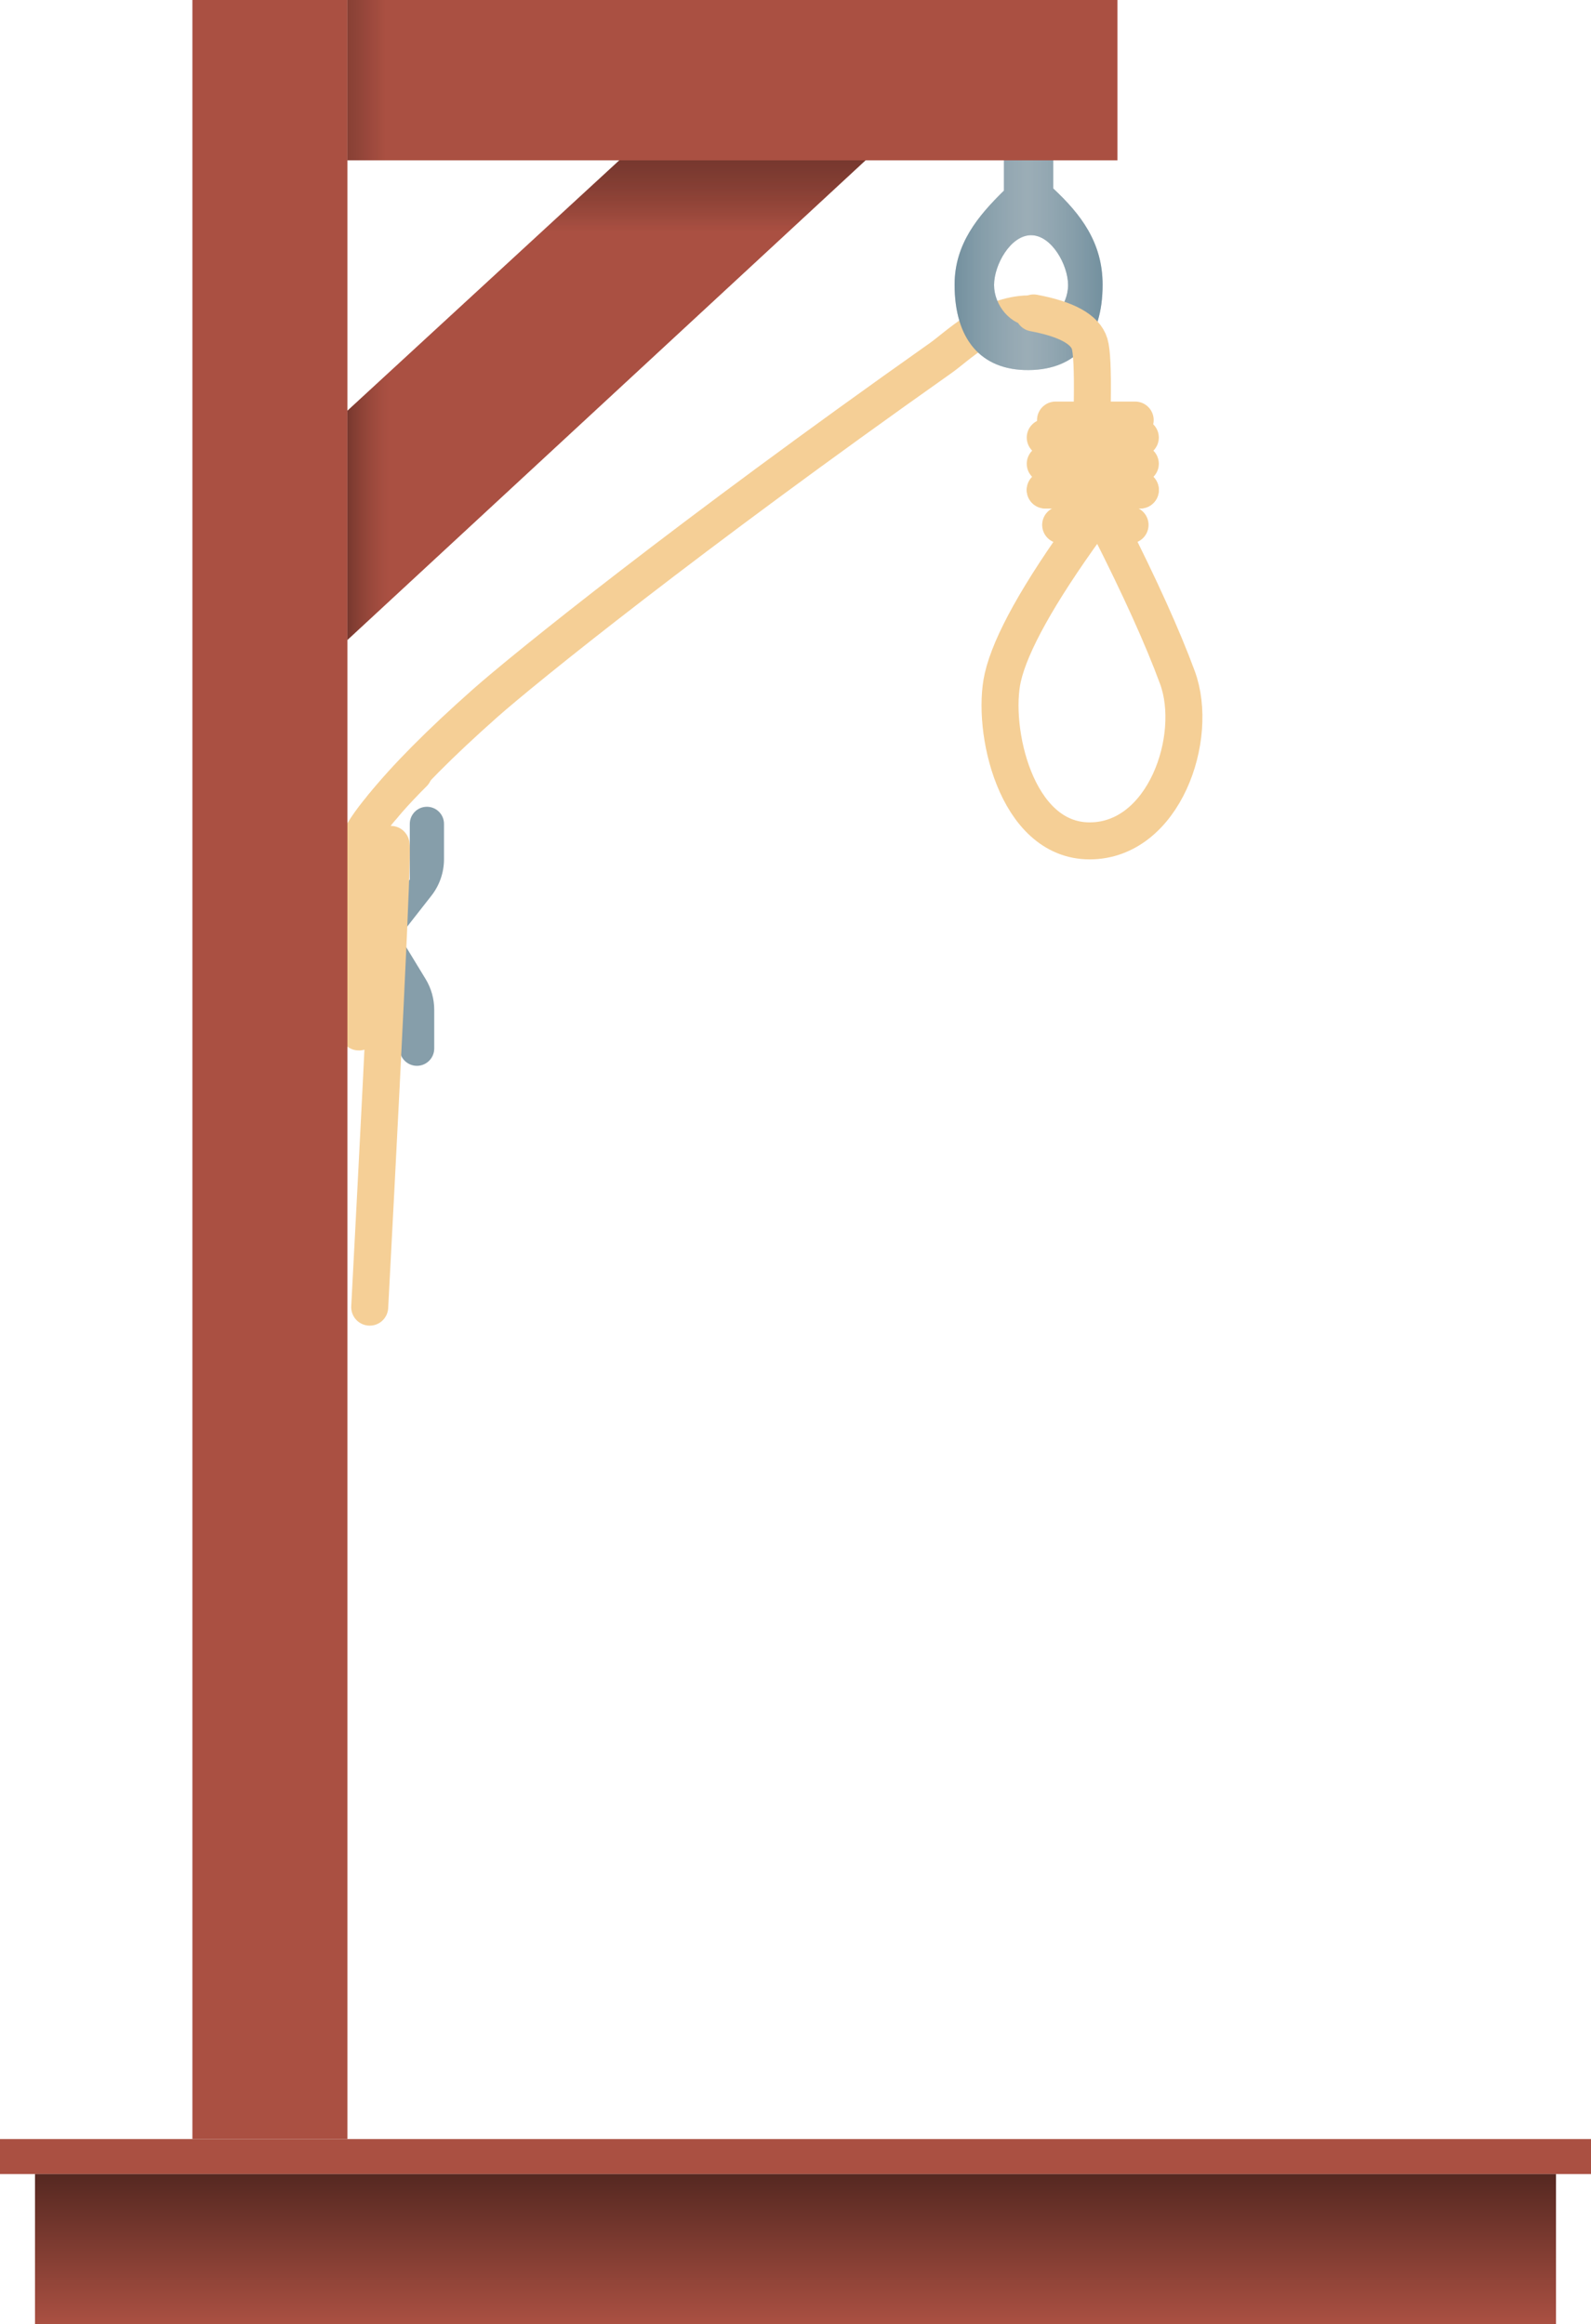 <?xml version="1.0" encoding="UTF-8" standalone="no"?>
<svg width="215px" height="314px" viewBox="0 0 215 314" version="1.1" xmlns="http://www.w3.org/2000/svg" xmlns:xlink="http://www.w3.org/1999/xlink">
    <!-- Generator: Sketch 46.2 (44496) - http://www.bohemiancoding.com/sketch -->
    <title>gallows</title>
    <desc>Created with Sketch.</desc>
    <defs>
        <linearGradient x1="0%" y1="68.086%" x2="100%" y2="68.086%" id="linearGradient-1">
            <stop stop-color="#608293" stop-opacity="0.5" offset="0%"></stop>
            <stop stop-color="#C2CACE" stop-opacity="0.351" offset="49.263%"></stop>
            <stop stop-color="#608293" stop-opacity="0.5" offset="100%"></stop>
        </linearGradient>
        <path d="M135.667,25.751 L135.667,8 L142.333,8 L142.333,25.465 C146.075,28.961 149,32.778 149,38.462 C149,45.758 145.501,49.949 139,50 C132.499,50.05 129,45.758 129,38.462 C129,32.934 132.187,29.169 135.667,25.751 Z M139.333,44.024 C142.095,44.024 144.333,41.249 144.333,38.513 C144.333,35.777 142.095,31.779 139.333,31.779 C136.572,31.779 134.333,35.777 134.333,38.513 C134.333,41.249 136.572,44.024 139.333,44.024 Z" id="path-2"></path>
        <linearGradient x1="74.07%" y1="14.805%" x2="74.07%" y2="0%" id="linearGradient-3">
            <stop stop-color="#AA5042" stop-opacity="0.5" offset="0%"></stop>
            <stop stop-color="#000000" stop-opacity="0.362" offset="100%"></stop>
        </linearGradient>
        <linearGradient x1="8.252%" y1="75.585%" x2="0%" y2="75.585%" id="linearGradient-4">
            <stop stop-color="#AA5042" stop-opacity="0.166" offset="0%"></stop>
            <stop stop-color="#000000" stop-opacity="0.315" offset="100%"></stop>
        </linearGradient>
        <polygon id="path-5" points="20.946 55.499 57.77 21.589 91.04 21.589 20.946 86.459"></polygon>
        <linearGradient x1="5.139%" y1="50%" x2="0%" y2="50%" id="linearGradient-6">
            <stop stop-color="#AA5042" stop-opacity="0.225" offset="0%"></stop>
            <stop stop-color="#000000" stop-opacity="0.212" offset="100%"></stop>
        </linearGradient>
        <rect id="path-7" x="20.946" y="0" width="104.054" height="21.658"></rect>
        <linearGradient x1="43.393%" y1="100%" x2="43.393%" y2="0%" id="linearGradient-8">
            <stop stop-color="#AA5042" stop-opacity="0.5" offset="0%"></stop>
            <stop stop-color="#000000" stop-opacity="0.5" offset="100%"></stop>
        </linearGradient>
        <rect id="path-9" x="4.733" y="4.73" width="205.535" height="20.27"></rect>
    </defs>
    <g id="Page-1" stroke="none" stroke-width="1" fill="none" fill-rule="evenodd">
        <g id="Dribble-Copy" transform="translate(-107, -89)">
            <g id="gallows" transform="translate(107, 89)">
                <path d="M57.689,109 L57.689,109 L57.689,109 C58.965,109 60,110.035 60,111.311 L60,116.081 L60,116.081 C60,117.869 59.401,119.606 58.298,121.014 L54,126.5 L57.512,132.268 L57.512,132.268 C58.276,133.521 58.679,134.961 58.679,136.429 L58.679,141.66 L58.679,141.66 C58.679,142.952 57.632,144 56.34,144 L56.34,144 L56.34,144 C55.048,144 54,142.952 54,141.66 L54,134.185 L48,126.5 L55.378,118.841 L55.378,111.311 L55.378,111.311 C55.378,110.035 56.412,109 57.689,109 Z" id="Rectangle-5" fill="#869EAA"></path>
                <g id="ropesource" transform="translate(47, 42)" stroke="#F5CF96" stroke-width="5" stroke-linecap="round">
                    <path d="M8.905,62.436 C3.647,67.695 1,71.407 0.965,73.574 C0.947,74.656 -0.112,82.01 0.965,95.168 C1.495,101.642 3.071,94.2 5.694,72.842 C6.319,67.756 5.408,88.343 2.961,134.603" id="Line-Copy"></path>
                    <path d="M97.653,3.344 C94.839,1.316 92.801,0.342 91.54,0.425 C86.279,0.767 82.375,4.783 80.116,6.377 C45.839,30.576 23.888,48.284 18.516,53.044 C12.422,58.445 7.808,63.095 4.676,66.995" id="Line-3"></path>
                </g>
                <g id="pin">
                    <use fill="#869EAA" xlink:href="#path-2"></use>
                    <use fill="url(#linearGradient-1)" xlink:href="#path-2"></use>
                </g>
                <g id="noose" transform="translate(135, 42)" stroke="#F5CF96" stroke-width="5" stroke-linecap="round">
                    <path d="M4.681,0.281 C9.133,1.113 11.655,2.503 12.248,4.45 C12.841,6.397 12.732,14.605 11.922,29.074 C5.355,38.15 1.551,44.972 0.51,49.541 C-1.051,56.395 2.204,71.607 12.248,71.607 C22.291,71.607 27.1,57.655 24.112,49.541 C22.12,44.132 19.035,37.309 14.857,29.074" id="Line"></path>
                    <path d="M7.639,14.754 L18.403,14.754" id="Line-2"></path>
                    <path d="M6.25,17.115 L19.097,17.115" id="Line-2-Copy"></path>
                    <path d="M6.25,20.656 L19.097,20.656" id="Line-2-Copy-2"></path>
                    <path d="M6.25,24.197 L19.097,24.197" id="Line-2-Copy-3"></path>
                    <path d="M6.25,24.197 L19.097,24.197" id="Line-2-Copy-4"></path>
                    <path d="M8.333,28.918 L17.708,28.918" id="Line-2-Copy-5"></path>
                </g>
                <g id="stand" transform="translate(26, 0)">
                    <rect id="Rectangle" fill="#AA5042" x="0" y="0" width="20.946" height="289"></rect>
                    <g id="Rectangle-3">
                        <use fill="#AA5042" xlink:href="#path-5"></use>
                        <use fill="url(#linearGradient-3)" xlink:href="#path-5"></use>
                        <use fill="url(#linearGradient-4)" xlink:href="#path-5"></use>
                    </g>
                    <g id="Rectangle-2">
                        <use fill="#AA5042" xlink:href="#path-7"></use>
                        <use fill="url(#linearGradient-6)" xlink:href="#path-7"></use>
                    </g>
                </g>
                <g id="gallowsbase" transform="translate(0, 289)">
                    <rect id="gallows-base-top" fill="#AA5042" x="0" y="0" width="215" height="4.73"></rect>
                    <g id="gallows-base">
                        <use fill="#AA5042" xlink:href="#path-9"></use>
                        <use fill="url(#linearGradient-8)" xlink:href="#path-9"></use>
                    </g>
                </g>
            </g>
        </g>
    </g>
</svg>
